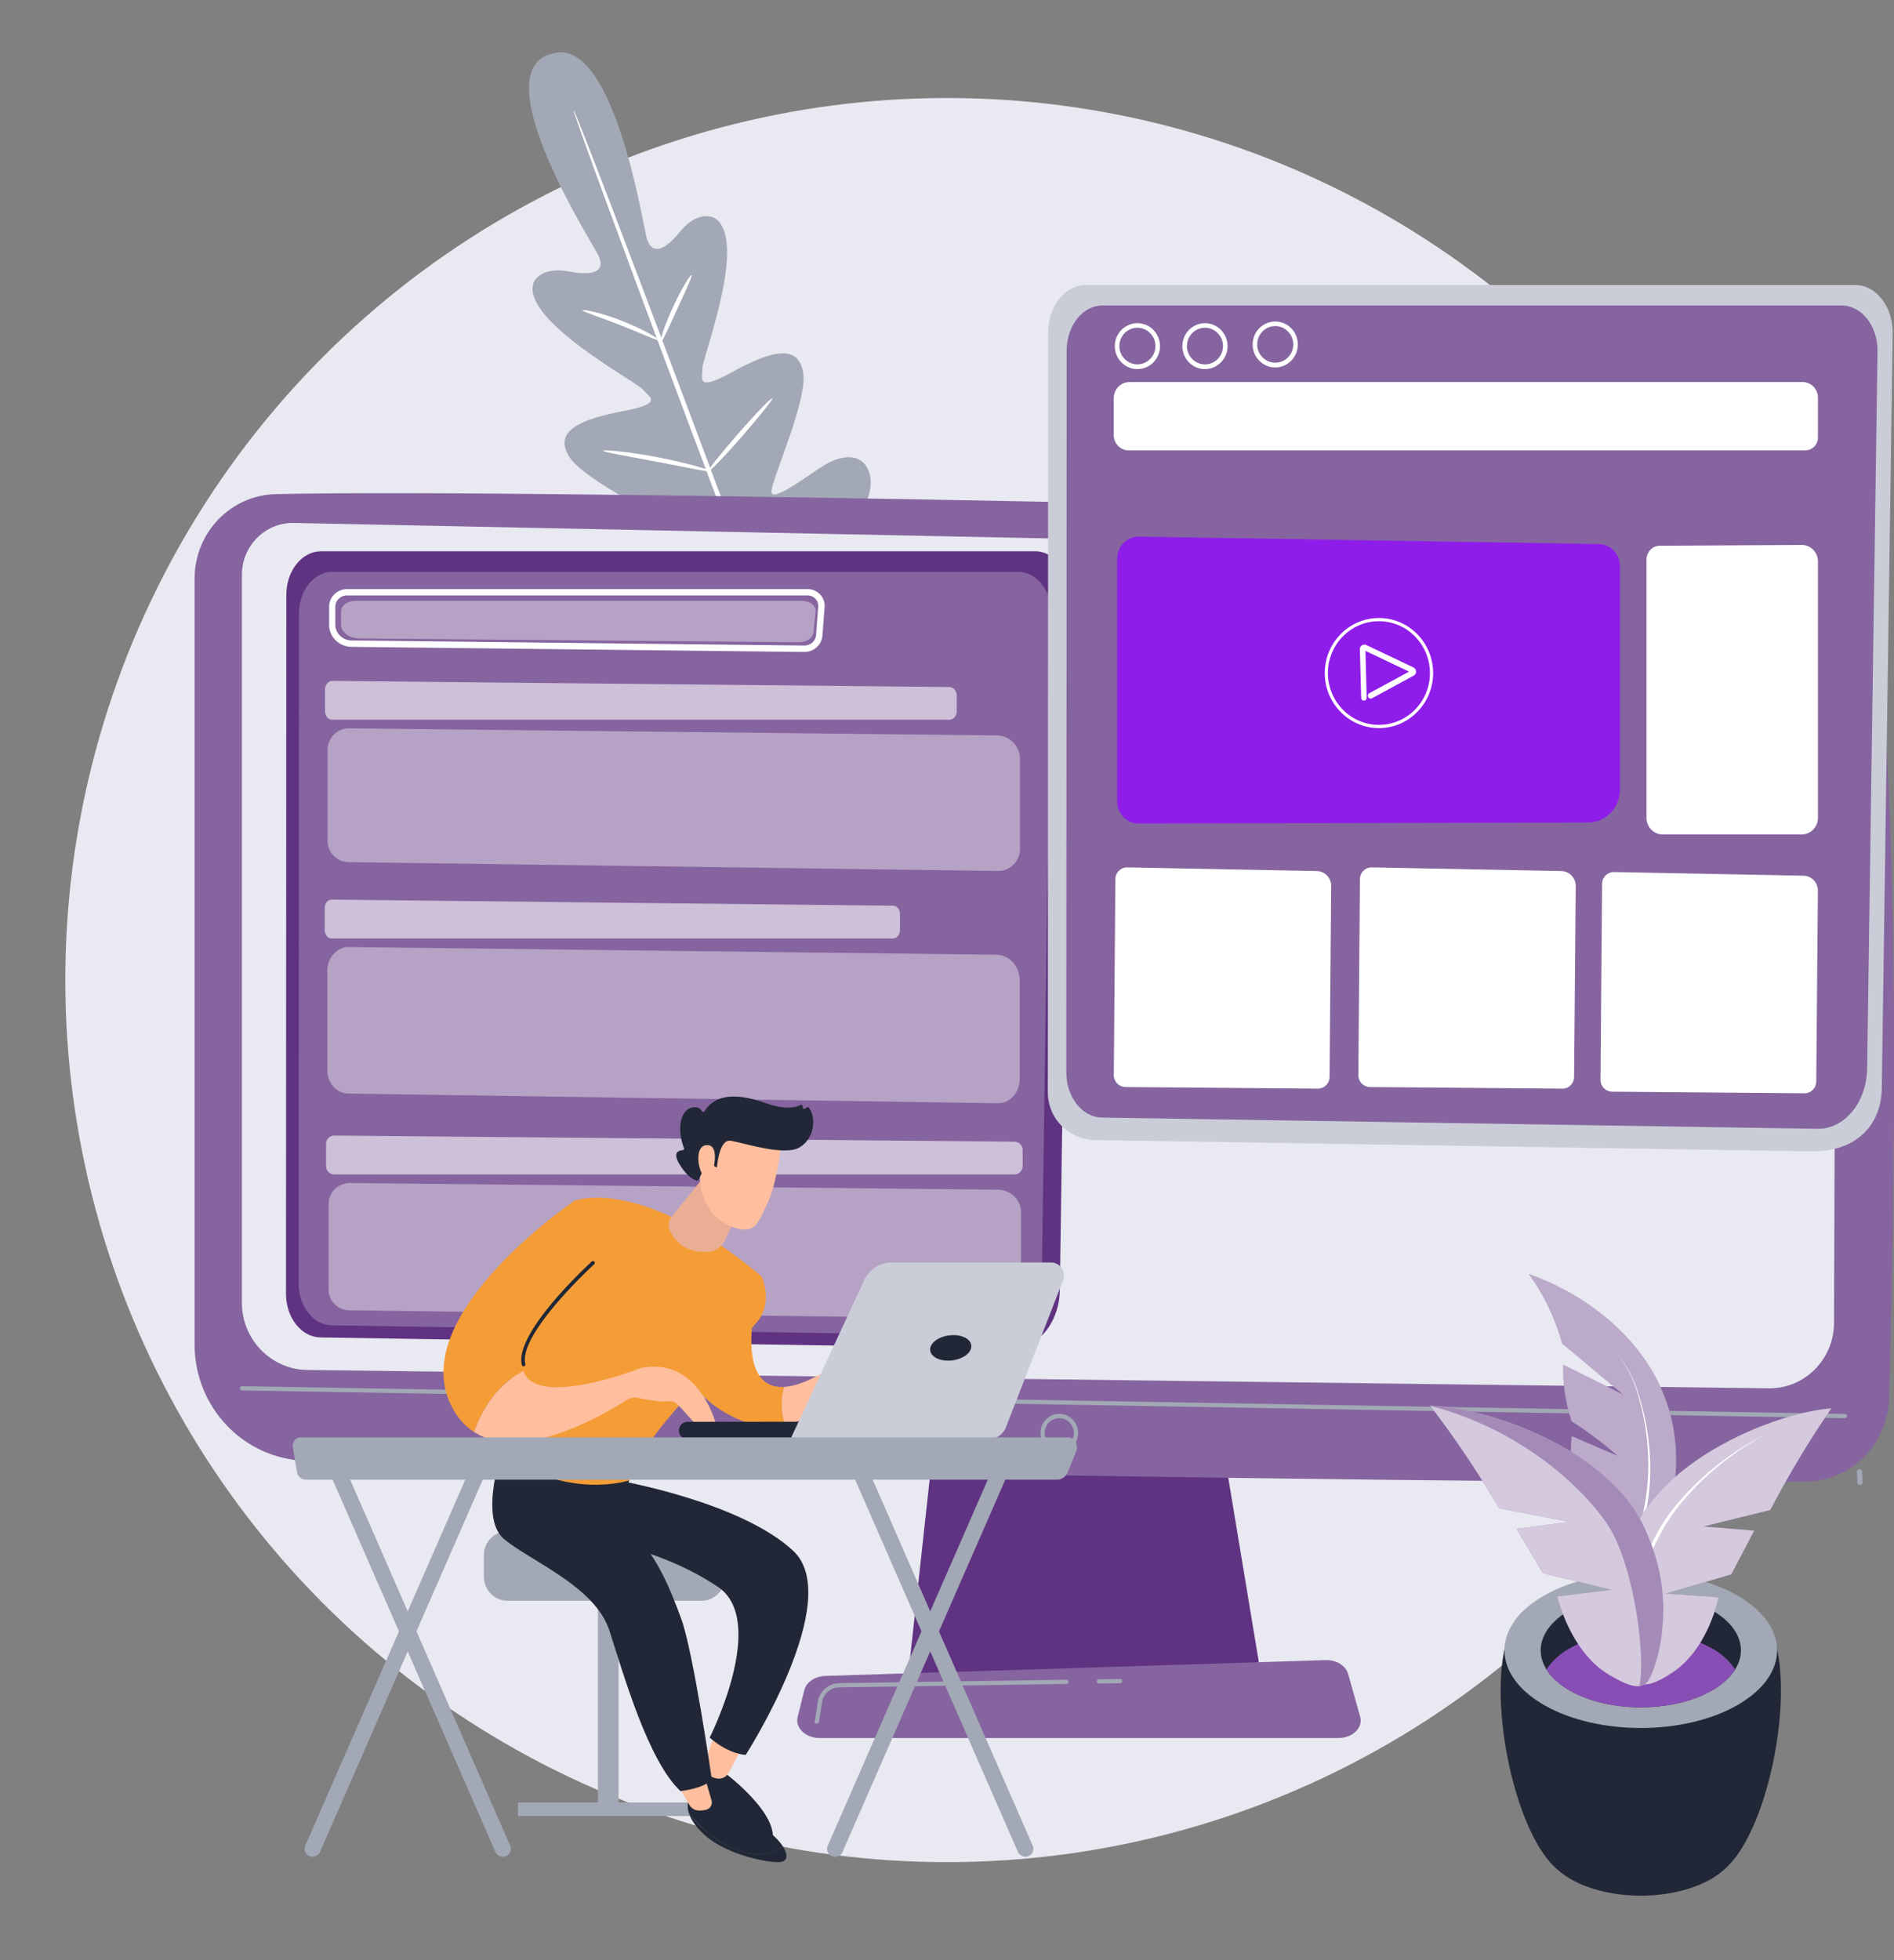 <svg xmlns="http://www.w3.org/2000/svg" fill="none" viewBox="0 0 290 300"><rect x="0" y="0" width="290" height="300" fill="#808080" stroke="none"/><g clip-path="url(#a)"><circle cx="145" cy="150" r="135" fill="#E9E9F1"/><path fill="#A2A8B5" d="M84.003 8.402C93.727 4.219 98.374 34.035 99 36.356c.625 2.322 2.278 2.6 5.105-.88 2.827-3.479 5.265-2.132 5.265-2.132 5.321 3.161-1.896 21.558-1.826 23.054.069 1.496-1.07 3.649 4.459.603 5.529-3.046 10.169-4.67 10.974 0 .737 4.25-4.91 16.522-4.862 18.275.049 1.753 5.758-2.653 8.162-4.115 3.111-1.882 6.431-1.753 7.015 2.03.757 4.962-9.363 19.474-9.363 19.474l-4.862 7.391-8.884-2.335s-17.365-4.779-20.08-9.03c-2.084-3.269.34-5.469 3.952-6.01 2.778-.413 10.05-.677 8.946-2.03-1.104-1.354-13.58-7.087-15.864-10.783-2.5-4.061 2.083-5.767 8.335-6.958 6.251-1.192 3.938-2.105 2.986-3.283-.951-1.178-18.705-10.586-16.767-16.36 0 0 .952-2.559 5.418-1.712 4.466.846 5.557-.407 4.46-2.572C90.47 36.817 74.16 11.23 84.315 8.239"/><path fill="#fff" d="M124.226 113.897c-.187.067-8.487-21.6-18.531-48.39-10.044-26.79-18.06-48.565-17.865-48.632.195-.068 8.488 21.599 18.539 48.396 10.05 26.797 18.045 48.558 17.857 48.626z"/><path fill="#fff" d="M101.151 52.39c-.181-.068.562-2.511 1.882-5.36 1.32-2.85 2.681-5.03 2.855-4.935.173.095-.896 2.382-2.195 5.218-1.299 2.837-2.327 5.138-2.542 5.077zm-11.954-4.9c.041-.183 2.861.359 6.126 1.652 3.264 1.292 5.695 2.795 5.598 2.95-.097.157-2.64-1.035-5.862-2.3-3.223-1.266-5.918-2.106-5.862-2.302zm19.23 24.664c-.152-.129 1.924-2.707 4.64-5.828 2.716-3.12 5.036-5.49 5.189-5.367.153.121-1.924 2.707-4.64 5.827-2.716 3.12-5.036 5.497-5.189 5.368z"/><path fill="#fff" d="M92.328 68.982c0-.183 3.8.122 8.377 1.002 4.577.88 8.196 1.976 8.148 2.159-.049.183-3.73-.603-8.287-1.469-4.556-.866-8.286-1.489-8.238-1.692zm4.97 18.938c0-.196 3.987.21 8.842.907 4.855.698 8.766 1.415 8.731 1.605-.035.19-3.98-.217-8.835-.907-4.855-.69-8.766-1.415-8.738-1.605zm18.009 2.192c-.132-.17 2.556-2.274 5.348-5.36 2.792-3.087 4.633-5.923 4.814-5.815.18.108-1.389 3.148-4.272 6.281-2.883 3.134-5.793 5.043-5.89 4.894z"/><path fill="#A2A8B5" d="M209.817 203.053a.414.414 0 01-.238-.077.415.415 0 01-.076-.569c.323-.435.656-.859.988-1.284a.4.4 0 01.561-.058c.171.145.2.396.057.57-.333.405-.656.83-.969 1.254a.374.374 0 01-.323.164zm74.201 17.267a.399.399 0 01-.39-.328 41.298 41.298 0 00-.76-3.195.418.418 0 01.275-.502c.209-.067.428.068.494.28.295 1.072.561 2.162.77 3.253a.393.393 0 01-.313.473.129.129 0 01-.076.019zm-2.528-8.3a.396.396 0 01-.361-.241 37.802 37.802 0 00-1.387-2.963.397.397 0 01.171-.541.384.384 0 01.532.174c.504.984.979 2.007 1.416 3.021a.411.411 0 01-.209.531c-.057.009-.114.019-.162.019zm-4.151-7.605a.384.384 0 01-.324-.174 42.91 42.91 0 00-1.947-2.625.406.406 0 01.057-.57.392.392 0 01.56.058 41.865 41.865 0 011.986 2.674.414.414 0 01-.095.56.374.374 0 01-.237.077zm-62.924-6.563a.373.373 0 01-.285-.126.404.404 0 01.019-.569 41.32 41.32 0 012.48-2.2.39.39 0 01.56.057.415.415 0 01-.057.57 39.813 39.813 0 00-2.432 2.162.501.501 0 01-.285.106zm57.356-.029a.43.43 0 01-.275-.106 40.131 40.131 0 00-2.433-2.162.407.407 0 01-.057-.57.391.391 0 01.561-.057 41.32 41.32 0 012.48 2.2.413.413 0 01.019.569.408.408 0 01-.295.126zm-50.572-5.27a.399.399 0 01-.342-.193.4.4 0 01.133-.55c.931-.589 1.9-1.139 2.869-1.65a.381.381 0 01.532.174.393.393 0 01-.171.54c-.95.502-1.9 1.042-2.812 1.612a.34.34 0 01-.209.067zm43.789-.019a.421.421 0 01-.209-.058 45.8 45.8 0 00-2.813-1.612.396.396 0 01-.171-.54.386.386 0 01.532-.174 44.722 44.722 0 012.87 1.641.401.401 0 01-.209.743zm-36.094-3.764a.397.397 0 01-.37-.27.405.405 0 01.237-.521 39.613 39.613 0 013.135-1.014.396.396 0 01.485.28.403.403 0 01-.276.492c-1.035.29-2.071.628-3.078.994a.215.215 0 01-.133.039zm28.388 0c-.047 0-.085-.01-.133-.019a41.963 41.963 0 00-3.078-.994.403.403 0 01-.275-.493.394.394 0 01.484-.279c1.055.299 2.109.637 3.135 1.013a.399.399 0 01.238.511.384.384 0 01-.371.261zm-8.294-2.104h-.057a40.154 40.154 0 00-3.211-.338.398.398 0 01-.371-.424.405.405 0 01.419-.377c1.092.068 2.194.184 3.277.348a.388.388 0 01.333.453.4.4 0 01-.39.338zm-11.79-.01a.403.403 0 01-.057-.801 41.352 41.352 0 013.278-.337c.218 0 .408.154.418.376a.4.4 0 01-.371.425 39.275 39.275 0 00-3.211.337h-.057zm47.599 40.622a.41.41 0 01-.399-.396 44.62 44.62 0 00-.076-1.592.408.408 0 01.371-.435c.218 0 .408.155.427.377.038.54.067 1.09.076 1.621a.398.398 0 01-.389.415c0 .01-.01.01-.01.01z"/><path fill="#5F3381" d="M143.634 214.673l-4.674 42.62h54.268l-7.068-42.62h-42.526z"/><path fill="#85649F" d="M29.796 88.55v117.244c0 9.641 7.563 17.526 17.054 17.777 42.155 1.101 189.588 3.784 229.71 3.185 6.897-.106 12.484-5.713 12.683-12.71.77-27.236 2.033-92.73-2.622-123.141-.979-6.4-6.299-11.196-12.674-11.398-35.324-1.149-191.611-4.797-231.714-3.88-6.917.154-12.437 5.897-12.437 12.923z"/><path fill="#E9E9F1" d="M37.036 87.98v111.386c0 5.627 4.446 10.221 9.995 10.307l223.761 2.809c5.492.087 9.995-4.411 10.024-9.989l.37-110.391c.019-3.996-3.116-7.258-7.04-7.364l-229.092-4.7c-4.398-.116-8.018 3.474-8.018 7.942z"/><path fill="#A2A8B5" d="M282.497 217.048l-245.461-4.246a.315.315 0 01-.314-.328c0-.184.152-.309.323-.319l245.462 4.247c.18 0 .323.154.313.328a.326.326 0 01-.323.318zm-120.308 5.191c-1.586 0-2.878-1.313-2.878-2.924 0-1.612 1.292-2.924 2.878-2.924 1.587 0 2.879 1.312 2.879 2.924 0 1.611-1.292 2.924-2.879 2.924zm0-5.192c-1.235 0-2.232 1.013-2.232 2.268 0 1.254.997 2.268 2.232 2.268 1.235 0 2.233-1.014 2.233-2.268 0-1.255-.998-2.268-2.233-2.268z"/><path fill="#85649F" d="M204.924 266.007h-79.426c-2.157 0-3.782-1.563-3.364-3.233l1.017-4.092c.304-1.235 1.643-2.132 3.221-2.181l76.576-2.422c1.653-.048 3.116.84 3.477 2.123l1.834 6.524c.484 1.67-1.14 3.281-3.335 3.281z"/><path fill="#A2A8B5" d="M168.251 257.661a.334.334 0 01-.323-.319.32.32 0 01.313-.328l3.278-.048c.171 0 .314.145.323.318a.32.32 0 01-.313.328l-3.278.049zm-43.181 6.157h-.048a.329.329 0 01-.266-.377l.466-2.982a3.356 3.356 0 013.249-2.856l34.801-.522a.315.315 0 01.323.319.32.32 0 01-.313.328l-34.801.521c-1.311.02-2.413.994-2.623 2.307l-.465 2.982a.329.329 0 01-.323.28z"/><path fill="#5F3381" d="M49.169 84.37h109.315c2.984 0 5.378 3.06 5.33 6.795l-1.539 106.27c-.076 4.999-3.354 8.995-7.344 8.927l-105.876-1.669c-2.917-.049-5.264-3.021-5.264-6.679l.048-106.965c0-3.687 2.384-6.679 5.33-6.679z"/><path fill="#85649F" d="M50.898 87.507h104.974c2.859 0 5.168 2.934 5.111 6.514l-1.472 101.851c-.067 4.796-3.221 8.618-7.06 8.56L50.784 202.84c-2.803-.048-5.055-2.896-5.055-6.399l.048-102.535c0-3.533 2.3-6.4 5.12-6.4z"/><path fill="#fff" d="M123.17 99.782h-.029L53.814 99c-1.89-.019-3.42-1.534-3.42-3.377v-2.76c0-.724.295-1.41.817-1.921a2.803 2.803 0 011.948-.782h70.486a2.62 2.62 0 011.957.86c.475.52.713 1.196.656 1.89l-.333 4.382c-.114 1.4-1.32 2.49-2.755 2.49zm-70.02-8.657c-.485 0-.941.184-1.283.512a1.695 1.695 0 00-.523 1.216v2.76c0 1.312 1.112 2.384 2.47 2.403l69.327.782h.019c.941 0 1.72-.695 1.787-1.593l.332-4.381a1.585 1.585 0 00-.399-1.158 1.678 1.678 0 00-1.254-.54H53.149z"/><path fill="#fff" d="M122.325 98.296l-67.247-.58c-1.586-.009-2.86-.955-2.86-2.113v-2.027c0-.897.989-1.62 2.214-1.62h68.377c1.207 0 2.157.752 2.071 1.63l-.323 3.214c-.095.85-1.073 1.505-2.232 1.496z" opacity=".4"/><path fill="#fff" d="M145.345 110.157H50.898c-.627 0-1.13-.57-1.13-1.274v-3.397c0-.705.513-1.274 1.14-1.274l94.456.936c.628.01 1.122.569 1.122 1.274v2.461c0 .704-.513 1.274-1.141 1.274z" opacity=".59"/><path fill="#fff" d="M152.822 133.302l-99.473-1.351c-1.767-.019-3.192-1.486-3.192-3.281v-13.879c0-1.843 1.482-3.339 3.306-3.32l99.178 1.081c1.957.019 3.535 1.641 3.535 3.629v13.763c0 1.862-1.511 3.377-3.354 3.358z" opacity=".4"/><path fill="#fff" d="M136.766 143.628h-86.01c-.57 0-1.036-.569-1.036-1.273v-3.397c0-.705.465-1.274 1.045-1.274l86.01.936c.57.009 1.026.569 1.026 1.274v2.461c-.009.704-.465 1.273-1.035 1.273z" opacity=".59"/><path fill="#fff" d="M152.784 168.848l-99.473-1.477c-1.767-.029-3.193-1.631-3.193-3.6V148.58c0-2.027 1.483-3.658 3.307-3.638l99.178 1.177c1.957.019 3.535 1.795 3.535 3.967v15.065c0 2.066-1.511 3.716-3.354 3.697z" opacity=".4"/><path fill="#fff" d="M155.33 179.742H51.173c-.693 0-1.254-.57-1.254-1.274v-3.397c0-.705.57-1.274 1.264-1.274l104.157.936c.684.01 1.244.569 1.244 1.274v2.461c0 .704-.56 1.274-1.254 1.274z" opacity=".59"/><path fill="#fff" d="M152.984 201.827l-99.473-1.283c-1.767-.02-3.193-1.419-3.193-3.127v-13.203c0-1.757 1.483-3.175 3.307-3.156l99.178 1.023c1.957.019 3.534 1.563 3.534 3.445v13.097c0 1.795-1.51 3.233-3.353 3.204z" opacity=".4"/><path fill="#A2A8B5" d="M91.555 277.27h3.155v-34.668h-3.155v34.668z"/><path fill="#A2A8B5" d="M79.315 277.946h27.637v-1.901a.182.182 0 00-.18-.184H79.505a.192.192 0 00-.19.193v1.892zm-5.225-36.618c0 2.017 1.624 3.667 3.61 3.667h29.718c1.986 0 3.61-1.65 3.61-3.667v-3.31c0-2.017-1.624-3.667-3.61-3.667H77.699c-1.985 0-3.61 1.65-3.61 3.667v3.31z"/><path fill="#212736" d="M110.715 271.131s9.006 6.602 7.448 11.031c0 0-9.861-4.323-11.049-7.72-1.188-3.407.199-4.903.199-4.903l3.402 1.592z"/><path fill="#FFBE9D" d="M109.356 265.604l-1.473 4.323c-.218.656 0 1.399.58 1.766.285.183.684.357 1.216.483a1.728 1.728 0 001.91-.879l1.767-3.368-4-2.325z"/><path fill="#212736" d="M95.02 226.659s18.507 3.262 26.45 10.713c7.942 7.451-7.287 31.212-7.287 31.212s-2.499-.019-5.52-2.644c0 0 9.025-17.874 1.244-23.086-8.75-5.858-18.83-7.181-18.83-7.181l3.762-8.435.18-.579zm21.576 53.053c-1.986-.936-7.591-4.921-8.541-5.095-.95-.174-2.585.955-2.585.955s-.399.734.029 1.998c1.321 1.621 4.237 4.7 8.171 5.858 2.888.849 4.911.058 6.175-.869-.693-1.071-1.938-2.229-3.249-2.847z"/><path fill="#212736" d="M113.669 283.417c-3.933-1.149-6.859-4.237-8.17-5.858.285.859.95 1.968 2.375 3.262 3.525 3.213 10.251 4.381 11.686 4.149 1.149-.183 1.035-1.254.285-2.432-1.264.937-3.287 1.728-6.176.879z"/><path fill="#FFBE9D" d="M103.789 272.754c.019.55 1.14 2.461 1.786 3.523.313.511.855.82 1.444.82.37 0 .798-.029 1.187-.145.58-.173.913-.801.742-1.399l-1.274-4.42-3.885 1.621z"/><path fill="#212736" d="M77.205 221.015s-4.113 11.166 0 14.563c4.114 3.398 13.92 7.22 16.104 13.985 2.195 6.766 5.91 19.901 10.879 24.563 0 0 3.496-.348 4.807-1.757 0 0-2.831-19.621-4.703-24.649-1.615-4.363-4-10.655-8.57-14.168-1.31-1.004-1.083-2.606-.475-4.15l1.103-2.819-19.145-5.568z"/><path fill="#F49D37" d="M120.073 212.259c-6.888.425-4.741-10.76-4.617-11.204l-10.461 7.508s.551 5.983 9.254 9.12c2.204.791 4.209.83 5.986.444a9.824 9.824 0 01-.162-5.868z"/><path fill="#FFBE9D" d="M133.393 208.899c-2.565-1.814-5.482 0-5.482 0-3.43 2.278-5.976 3.252-7.848 3.368a9.792 9.792 0 00.162 5.858c3.848-.839 6.603-3.667 7.791-5.115.427-.521 1.197-.617 1.719-.193.532.425 1.055 1.014.96 1.631-.19 1.216 1.206 1.602 1.311 1.168.104-.444-.475-3.059-.475-3.059s2.783 2.847 3.876 3.937c1.083 1.091 2.451 0 2.451 0s-1.89-5.781-4.465-7.595z"/><path fill="#F49D37" d="M87.932 183.789s10.023-4.082 28.683 11.572c0 0 1.558 3.282-.143 6.196-1.7 2.915-17.899 17.131-20.122 25.016 0 0-9.653 3.185-19.629-4.372 0-.009.884-21.947 11.211-38.412z"/><path fill="#FFBE9D" d="M107.76 180.142l-4.931 6.08a2.003 2.003 0 00-.256 2.142c.684 1.419 2.308 3.484 5.919 3.204a3.028 3.028 0 002.489-1.727l3.449-7.248-6.67-2.451z"/><path fill="#212736" d="M107.76 180.142l-4.931 6.08a2.003 2.003 0 00-.256 2.142c.684 1.419 2.308 3.484 5.919 3.204a3.028 3.028 0 002.489-1.727l3.449-7.248-6.67-2.451z" opacity=".1"/><path fill="#F49D37" d="M80.17 209.82c-1.169-4.816 10.622-15.549 10.622-15.549l-2.86-10.481s-25.462 17.218-18.973 31.058c.931 1.988 2.166 3.378 3.6 4.305 2.053-5.608 5.321-8.175 7.61-9.333z"/><path fill="#212736" d="M80.17 209.113a.275.275 0 01-.266-.213c-1.188-4.922 10.222-15.383 10.707-15.827a.27.27 0 01.39.019.28.28 0 01-.02.396c-.113.106-11.647 10.674-10.545 15.267.038.155-.057.309-.2.338-.028.02-.047.02-.066.02z"/><path fill="#FFBE9D" d="M98.031 209.401s-13.975 5.51-17.386 1.37a2.354 2.354 0 01-.466-.955c-2.29 1.158-5.558 3.725-7.61 9.332 7.354 4.768 19.914-2.654 23.315-4.845a2.528 2.528 0 011.881-.347c1.311.28 3.573.685 4.798.492 1.786-.28 4.351 6.119 7.249 4.15-.009-.01-2.489-11.137-11.78-9.197zm21.643-34.685s-.722 6.562-2.138 9.399c-1.406 2.838-1.834 4.97-5.282 3.697-3.449-1.274-5.188-4.411-5.064-7.991 0 0 .152-5.54 1.634-6.978 1.482-1.438 10.85 1.873 10.85 1.873z"/><path fill="#212736" d="M109.375 178.47l.399.231s.295-4.352 2.071-4.111c1.777.241 8.123 2.384 10.508 1.052 2.299-1.284 2.689-4.449 1.52-6.09a.238.238 0 00-.323-.058l-.275.174a.247.247 0 01-.371-.27c.048-.203-.161-.386-.351-.28-.722.396-2.3.791-5.321-.29-4.275-1.534-7.733-1.438-9.339 1.236-.105.173-.333.154-.428-.02-.19-.347-.598-.694-1.501-.53-1.577.289-2.47 2.895-1.244 6.186.057.154-.038.328-.209.338-.58.028-1.587.328-.456 2.171 1.149 1.882 2.194 2.355 2.622 2.48.114.029.237-.019.285-.125l1.216-2.49a.249.249 0 01.342-.106l.855.502z"/><path fill="#FFBE9D" d="M109.194 179.028s1.045-3.85-.969-3.773c-2.014.077-1.358 4.208-.247 5.028l1.216-1.255z"/><path fill="#212736" d="M105.195 220.272h.066l29.329-.029c.722 0 1.311-.599 1.311-1.332 0-.733-.589-1.341-1.311-1.332l-29.329.029c-.722 0-1.311.599-1.311 1.332a1.313 1.313 0 001.245 1.332z"/><path fill="#CACDD7" d="M160.955 193.228h-24.427a4.64 4.64 0 00-4.209 2.712l-11.287 24.321h30.355a2.84 2.84 0 002.632-1.815l8.76-22.506c.494-1.303-.456-2.712-1.824-2.712z"/><path fill="#212736" d="M145.349 204.376c-1.739.214-3.049 1.245-2.923 2.306.123 1.052 1.629 1.74 3.368 1.526 1.739-.214 3.049-1.245 2.923-2.306-.114-1.056-1.629-1.74-3.368-1.526z"/><path fill="#A2A8B5" d="M156.992 284.173c.162 0 .323-.029.485-.097.627-.26.912-.975.646-1.592l-25.851-59.095a1.24 1.24 0 00-1.616-.637c-.627.26-.912.974-.646 1.592l25.852 59.095a1.23 1.23 0 001.13.734z"/><path fill="#A2A8B5" d="M127.873 284.173c.475 0 .931-.271 1.13-.734l25.852-59.095a1.203 1.203 0 00-.646-1.592 1.236 1.236 0 00-1.615.637l-25.852 59.095a1.203 1.203 0 00.646 1.592 1.2 1.2 0 00.485.097zm-50.886 0c.161 0 .323-.029.484-.097.627-.26.912-.975.646-1.592l-25.851-59.095a1.239 1.239 0 00-1.615-.637c-.627.26-.912.974-.646 1.592l25.851 59.095c.2.454.646.734 1.13.734z"/><path fill="#A2A8B5" d="M47.867 284.172c.475 0 .93-.271 1.13-.734l25.852-59.095a1.203 1.203 0 00-.646-1.592 1.236 1.236 0 00-1.615.637l-25.852 59.095a1.203 1.203 0 00.646 1.592 1.2 1.2 0 00.485.097z"/><path fill="#A2A8B5" d="M44.836 221.563a1.456 1.456 0 01.247-1.09 1.1 1.1 0 01.893-.483h117.582c.456 0 .883.261 1.13.705.247.434.276.984.086 1.457l-1.273 3.137c-.295.714-.922 1.177-1.615 1.177H46.784c-.646 0-1.207-.521-1.33-1.245l-.618-3.658z"/><path fill="#CACDD7" d="M166.237 43.616H284.05c3.207 0 5.798 3.332 5.746 7.386l-1.661 115.519c-.074 5.434-3.615 9.775-10.855 9.7l-109.675-1.74c-3.813-.064-6.999-3.088-7.156-6.962 0-.127-.01-.244-.01-.371l.052-116.294c.01-3.99 2.58-7.238 5.746-7.238z"/><path fill="#85649F" d="M168.838 46.747H281.96c3.082 0 5.569 3.162 5.516 7.025l-1.588 109.767c-.073 5.169-3.468 9.287-7.605 9.223l-109.57-1.719c-3.019-.043-5.443-3.121-5.443-6.899l.052-110.5c0-3.82 2.466-6.897 5.516-6.897z"/><path fill="#fff" d="M276.402 68.937H172.829c-1.264 0-2.298-1.04-2.298-2.335v-5.678c0-1.347 1.076-2.45 2.413-2.45h103.061c1.296 0 2.351 1.071 2.351 2.387v6.102c-.011 1.093-.878 1.974-1.954 1.974z"/><path fill="#fff" d="M269.622 65.752h-39.511c-.648.244-1.181-.35-1.181-1.082v-1.953c0-.732.533-1.326 1.181-1.326h39.511c.648 0 1.18.594 1.18 1.326v1.963c0 .733-.532 1.327-1.18 1.072z" opacity=".27"/><path fill="#8F1DEA" d="M248.028 120.899c0 2.749-2.194 4.988-4.9 4.988l-68.815.149c-1.797 0-3.26-1.518-3.26-3.386V85.516c0-1.889 1.494-3.417 3.312-3.385l70.466 1.135c1.776.032 3.207 1.54 3.207 3.386v34.247h-.01z"/><path fill="#fff" d="M239.211 166.616l-29.44-.244a1.821 1.821 0 01-1.787-1.847l.24-29.959a1.817 1.817 0 011.766-1.815l29.074.562c1.233.022 2.215 1.051 2.205 2.303l-.251 29.185c0 1.019-.804 1.826-1.807 1.815zm-37.444 0l-29.44-.244a1.82 1.82 0 01-1.786-1.847l.24-29.959a1.816 1.816 0 011.766-1.815l29.074.562c1.233.022 2.215 1.051 2.205 2.303l-.251 29.185a1.798 1.798 0 01-1.808 1.815zm74.521.712l-29.44-.244a1.821 1.821 0 01-1.787-1.847l.24-29.959a1.817 1.817 0 011.766-1.815l29.075.562c1.232.022 2.214 1.051 2.204 2.303l-.251 29.185c0 1.008-.815 1.826-1.807 1.815zm-.419-39.617h-21.291c-1.369 0-2.476-1.135-2.476-2.536V85.664c0-1.178.898-2.133 2.016-2.133l21.866-.128c1.327.064 2.372 1.178 2.372 2.526v39.246c-.011 1.401-1.118 2.536-2.487 2.536zm-80.61-71.476c-1.912 0-3.458-1.581-3.458-3.513 0-1.942 1.557-3.513 3.458-3.513 1.912 0 3.458 1.582 3.458 3.513 0 1.931-1.546 3.513-3.458 3.513zm0-6.325c-1.515 0-2.758 1.252-2.758 2.802 0 1.549 1.233 2.801 2.758 2.801s2.758-1.252 2.758-2.801c0-1.54-1.243-2.802-2.758-2.802zm-10.761 6.58c-1.911 0-3.458-1.582-3.458-3.514 0-1.941 1.557-3.512 3.458-3.512 1.912 0 3.458 1.581 3.458 3.513 0 1.93-1.556 3.512-3.458 3.512zm0-6.326c-1.514 0-2.758 1.252-2.758 2.802 0 1.539 1.233 2.801 2.758 2.801 1.526 0 2.758-1.252 2.758-2.801 0-1.539-1.243-2.802-2.758-2.802zm-10.343 6.326c-1.912 0-3.458-1.582-3.458-3.514 0-1.941 1.557-3.512 3.458-3.512 1.912 0 3.458 1.581 3.458 3.513 0 1.93-1.546 3.512-3.458 3.512zm0-6.326c-1.525 0-2.758 1.252-2.758 2.802 0 1.539 1.233 2.801 2.758 2.801 1.515 0 2.758-1.252 2.758-2.801 0-1.539-1.243-2.802-2.758-2.802zm36.984 61.276c-4.576 0-8.295-3.778-8.295-8.426s3.719-8.426 8.295-8.426c4.576 0 8.295 3.778 8.295 8.426v.011c-.01 4.637-3.729 8.415-8.295 8.415zm0-16.364c-4.314 0-7.814 3.555-7.814 7.927 0 4.383 3.5 7.938 7.804 7.938 4.315 0 7.814-3.555 7.814-7.927v-.011c-.01-4.372-3.51-7.927-7.804-7.927z"/><path fill="#fff" d="M208.841 107.238a.438.438 0 01-.428-.424l-.199-7.44a.705.705 0 01.314-.605.683.683 0 01.668-.053l7.23 3.439a.706.706 0 01.031 1.252l-6.383 3.46a.43.43 0 01-.585-.181.443.443 0 01.177-.594l6.091-3.3-6.686-3.174.188 7.164a.421.421 0 01-.418.445c.011.011.011.011 0 .011z"/><path fill="#212736" d="M264.691 285.472c7.199-7.242 11.428-33.24 4.406-38.986h-35.73c-7.022 5.746-2.793 31.736 4.399 38.986l.201.196.243.237c.209.196.419.385.653.574l.17.134c.177.134.355.268.549.401.298.213.608.41.928.591 5.924 3.368 15.52 3.368 21.444 0 .323-.181.635-.378.937-.591.185-.126.347-.252.508-.377l.21-.166c.226-.181.436-.362.63-.551l.29-.275c.049-.055.113-.11.162-.173z"/><path fill="#A2A8B5" d="M236.473 244.172c-8.151 4.644-8.151 12.169 0 16.813 8.152 4.644 21.364 4.644 29.516 0 8.152-4.644 8.152-12.169 0-16.813-8.152-4.644-21.364-4.636-29.516 0z"/><path fill="#212736" d="M240.389 246.41c-5.981 3.408-5.981 8.933 0 12.341 5.981 3.409 15.698 3.409 21.687 0 5.988-3.408 5.98-8.933 0-12.341-5.981-3.409-15.698-3.409-21.687 0z"/><path fill="#85649F" d="M262.075 252.263c-5.989-3.408-15.698-3.408-21.687 0a9.999 9.999 0 00-3.584 3.243 9.845 9.845 0 003.584 3.243c5.989 3.408 15.698 3.408 21.687 0a9.842 9.842 0 003.583-3.243 9.987 9.987 0 00-3.583-3.243z"/><path fill="#8F1DEA" d="M262.075 252.263c-5.989-3.408-15.698-3.408-21.687 0a9.999 9.999 0 00-3.584 3.243 9.845 9.845 0 003.584 3.243c5.989 3.408 15.698 3.408 21.687 0a9.842 9.842 0 003.583-3.243 9.987 9.987 0 00-3.583-3.243z" opacity=".3"/><path fill="#85649F" d="M239.177 205.61l9.346 7.816-9.161-4.549a24.7 24.7 0 001.284 8.658 57.132 57.132 0 017.054 5.289l-7.038-3.022s-.678 4.604.936 11.68c.444 1.858 2.421 5.447 3.648 8.115a29.816 29.816 0 002.002 3.574c.04.071.088.142.129.22a98.247 98.247 0 015.206-2.463c1.243-2.314 2.97-8.076 3.696-12.822 2.785-18.175-10.952-29.17-22.187-33.106a32.698 32.698 0 015.085 10.61z"/><path fill="#fff" d="M239.177 205.61l9.346 7.816-9.161-4.549a24.7 24.7 0 001.284 8.658 57.132 57.132 0 017.054 5.289l-7.038-3.022s-.678 4.604.936 11.68c.444 1.858 2.421 5.447 3.648 8.115a29.816 29.816 0 002.002 3.574c.04.071.088.142.129.22a98.247 98.247 0 015.206-2.463c1.243-2.314 2.97-8.076 3.696-12.822 2.785-18.175-10.952-29.17-22.187-33.106a32.698 32.698 0 015.085 10.61z" opacity=".45"/><path fill="#fff" d="M247.167 206.656a17.596 17.596 0 013.728 7.155 36.144 36.144 0 011.397 7.966 33.388 33.388 0 01-2.672 15.742.262.262 0 000 .202.28.28 0 00.441.095.265.265 0 00.059-.085 33.895 33.895 0 002.422-16.002 36.823 36.823 0 00-1.542-7.973 17.69 17.69 0 00-3.833-7.1z"/><path fill="#85649F" d="M280.412 215.551a150.508 150.508 0 00-9.347 15.553l-10.218 2.519 7.757.637-3.527 6.699-10.008 2.935 8.071.575s-1.526 7.769-6.941 11.421c-2.995 2.015-4.351 2.18-5.529 1.621-1.437-.676-2.284-2.794-3.132-5.997-.847-3.204-.282-9.847 2.285-16.482a19.773 19.773 0 012.84-4.967c6.788-8.831 20.686-14.01 27.749-14.514z"/><path fill="#fff" d="M280.412 215.551a150.508 150.508 0 00-9.347 15.553l-10.218 2.519 7.757.637-3.527 6.699-10.008 2.935 8.071.575s-1.526 7.769-6.941 11.421c-2.995 2.015-4.351 2.18-5.529 1.621-1.437-.676-2.284-2.794-3.132-5.997-.847-3.204-.282-9.847 2.285-16.482a19.773 19.773 0 012.84-4.967c6.788-8.831 20.686-14.01 27.749-14.514z" opacity=".65"/><path fill="#fff" d="M269.848 219.786a42.244 42.244 0 00-13.519 10.957 27.49 27.49 0 00-4.286 7.572 25.79 25.79 0 00-1.501 8.485 33.248 33.248 0 011.986-8.312 30.962 30.962 0 014.116-7.493 42.844 42.844 0 0113.196-11.169v-.04h.008z"/><path fill="#85649F" d="M219 215.143c1.03.033 2.057.127 3.075.283a50.491 50.491 0 0111.671 3.329c1.38.575 2.768 1.22 4.132 1.929.678.354 1.348.732 2.01 1.117a33.838 33.838 0 018.725 7.084 21.076 21.076 0 012.913 4.4c.097.205.21.402.299.614.242.543.452 1.063.654 1.575a28.091 28.091 0 011.985 14.278c-.282 3.424-1.671 7.288-2.421 7.871a1.41 1.41 0 01-.323.204c-1.025.583-2.607.15-5.513-1.613-5.819-3.526-7.772-11.886-7.772-11.886l8.37-1.007-10.565-2.55-4.036-6.785 8.071-1.055-10.75-2.109A156.026 156.026 0 00219 215.158v-.015z"/><path fill="#fff" d="M219 215.143c1.03.033 2.057.127 3.075.283a50.491 50.491 0 0111.671 3.329c1.38.575 2.768 1.22 4.132 1.929.678.354 1.348.732 2.01 1.117a33.838 33.838 0 018.725 7.084 21.076 21.076 0 012.913 4.4c.097.205.21.402.299.614.242.543.452 1.063.654 1.575a28.091 28.091 0 011.985 14.278c-.282 3.424-1.671 7.288-2.421 7.871a1.41 1.41 0 01-.323.204c-1.025.583-2.607.15-5.513-1.613-5.819-3.526-7.772-11.886-7.772-11.886l8.37-1.007-10.565-2.55-4.036-6.785 8.071-1.055-10.75-2.109A156.026 156.026 0 00219 215.158v-.015z" opacity=".65"/><path fill="#85649F" d="M222.059 215.425a50.491 50.491 0 0111.671 3.329c1.38.575 2.768 1.22 4.132 1.929.678.354 1.348.732 2.01 1.117a33.834 33.834 0 018.724 7.084 21.041 21.041 0 012.914 4.4c.097.205.21.402.299.614.242.543.452 1.063.653 1.574a28.086 28.086 0 011.986 14.279c-.283 3.423-1.671 7.288-2.421 7.871a1.41 1.41 0 01-.323.204 1.812 1.812 0 01-.662.213c.985-5.29-1.057-18.891-4.843-24.629-3.93-5.919-13.551-14.742-27.199-18.253 1.024.027 2.046.116 3.059.268z"/><path fill="#fff" d="M222.059 215.425a50.491 50.491 0 0111.671 3.329c1.38.575 2.768 1.22 4.132 1.929.678.354 1.348.732 2.01 1.117a33.834 33.834 0 018.724 7.084 21.041 21.041 0 012.914 4.4c.097.205.21.402.299.614.242.543.452 1.063.653 1.574a28.086 28.086 0 011.986 14.279c-.283 3.423-1.671 7.288-2.421 7.871a1.41 1.41 0 01-.323.204 1.812 1.812 0 01-.662.213c.985-5.29-1.057-18.891-4.843-24.629-3.93-5.919-13.551-14.742-27.199-18.253 1.024.027 2.046.116 3.059.268z" opacity=".25"/></g><defs><clipPath id="a"><path fill="#fff" d="M0 0h290v299.999H0z"/></clipPath></defs></svg>